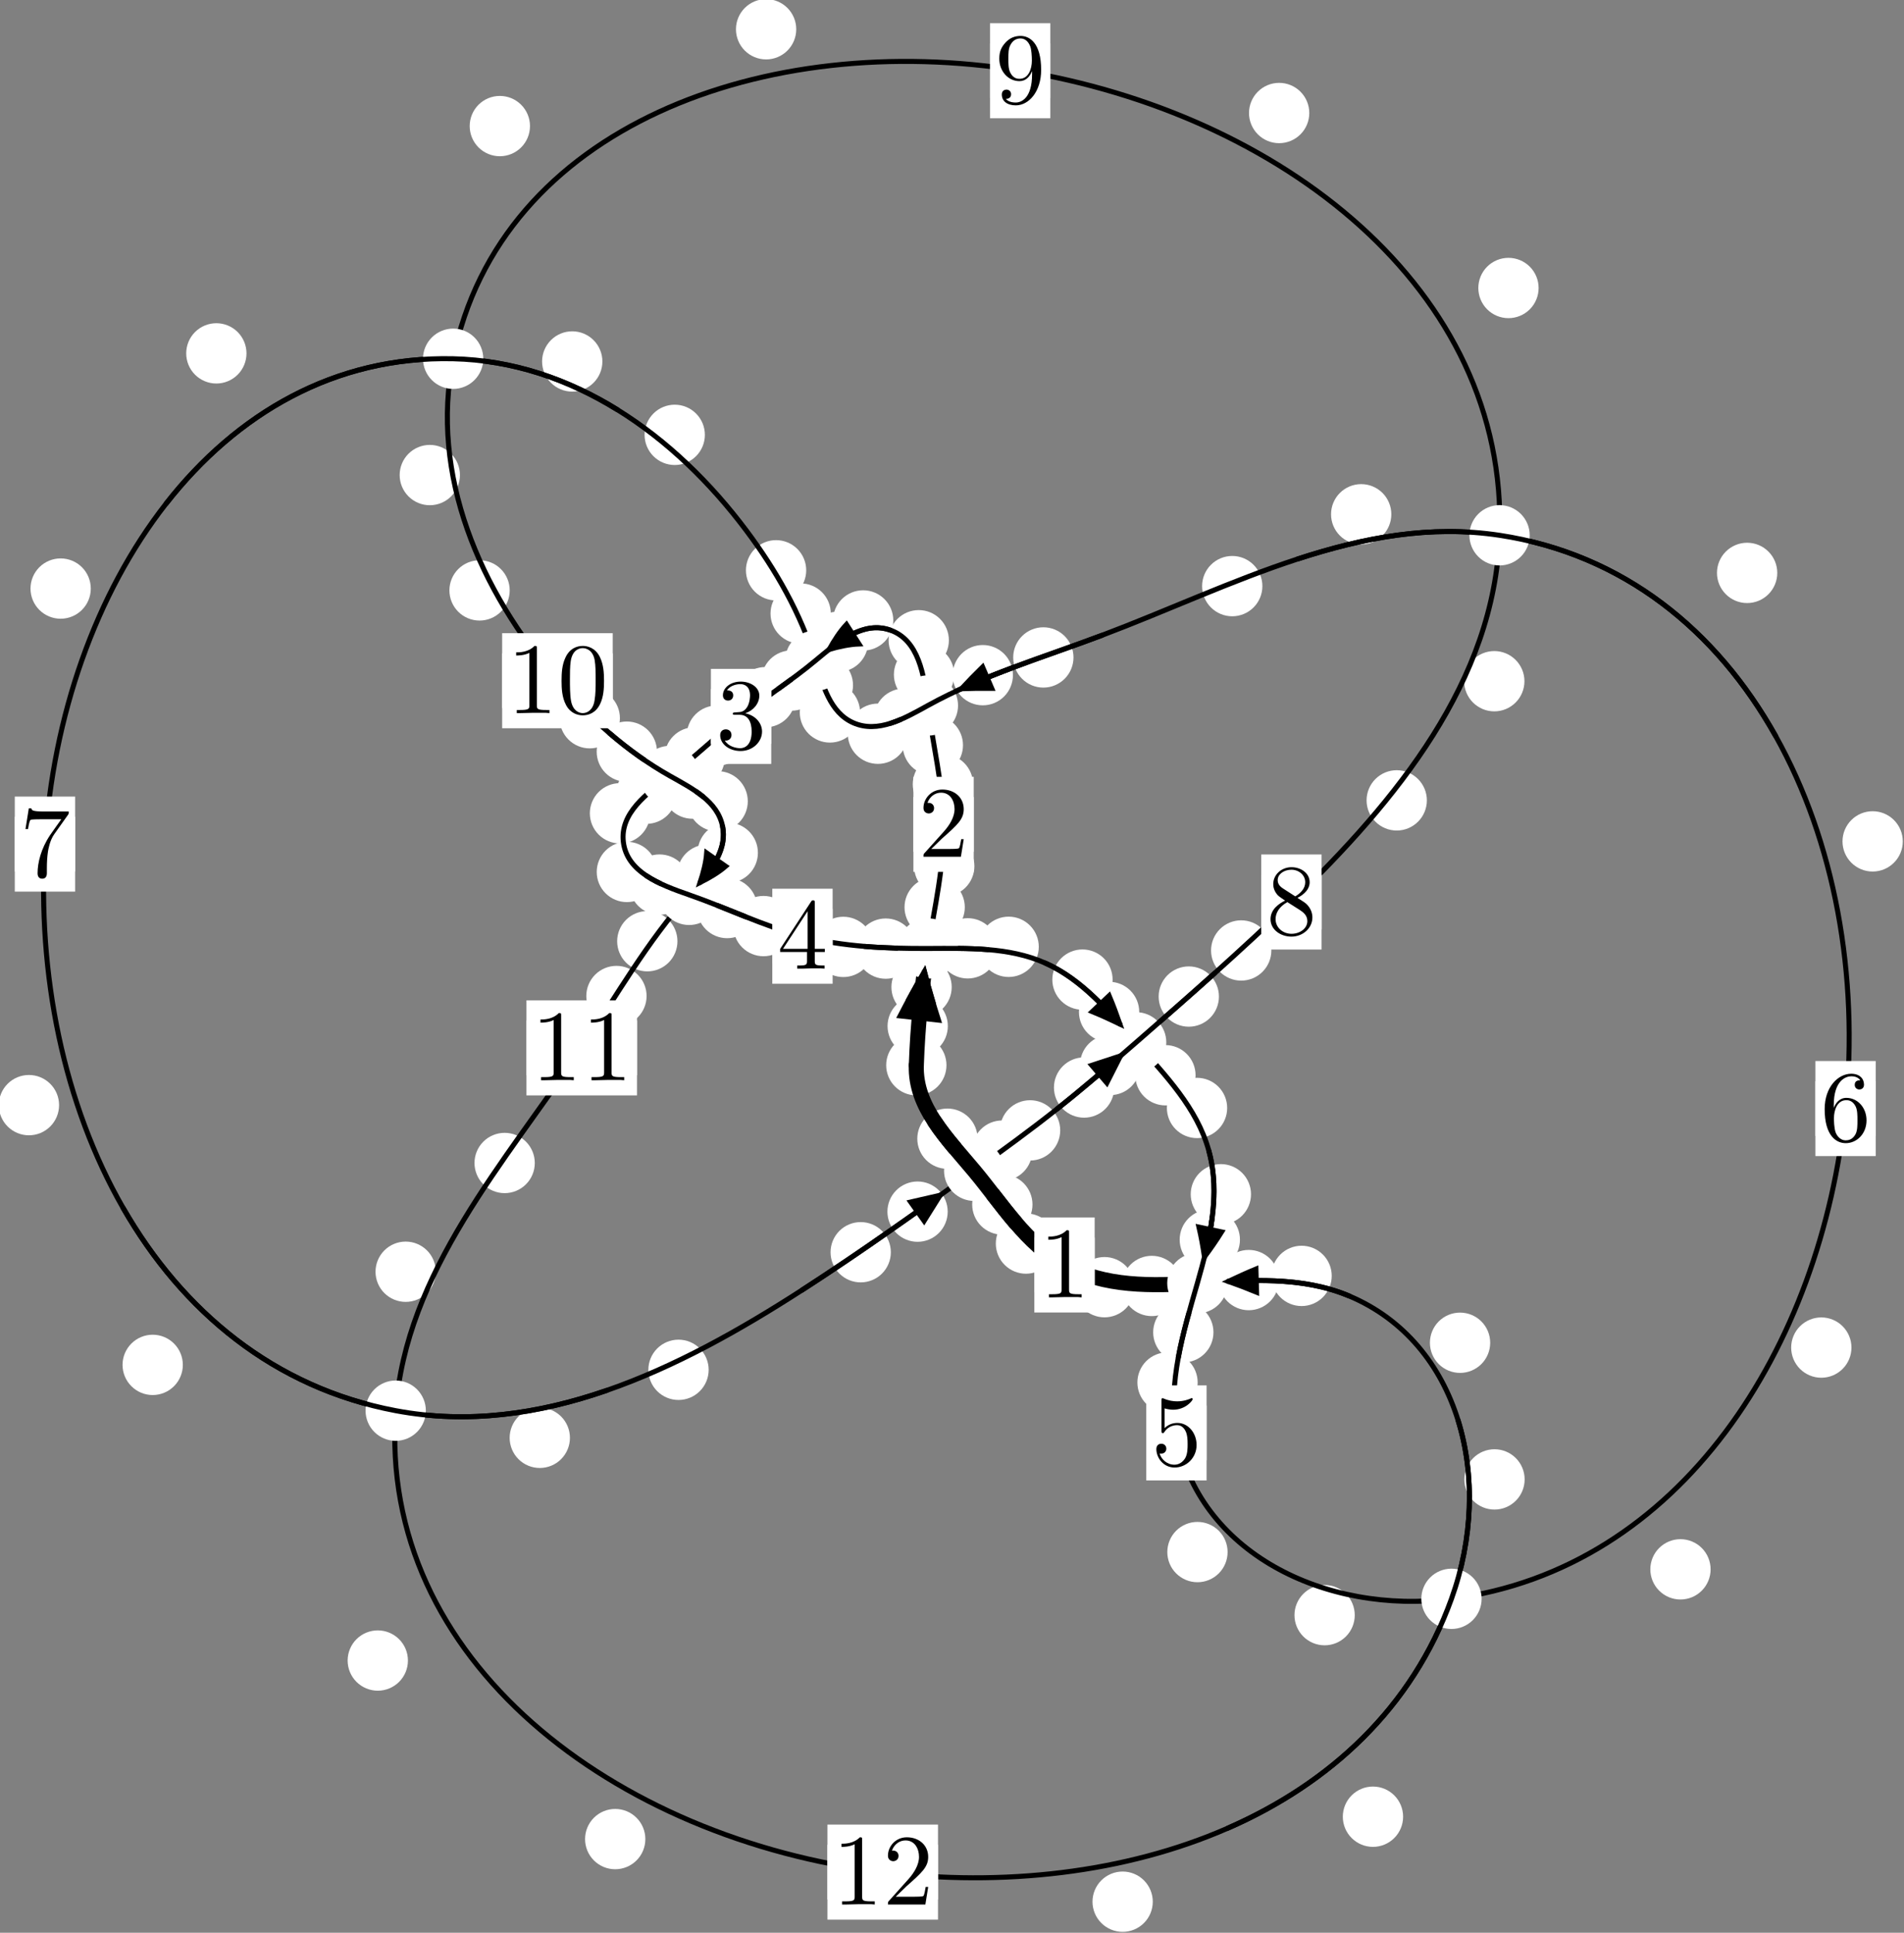 <?xml version="1.0"?>
<!-- Created by MetaPost 1.999 on 2021.07.05:2358 -->
<svg version="1.1" xmlns="http://www.w3.org/2000/svg" xmlns:xlink="http://www.w3.org/1999/xlink" width="188.78" height="191.549" viewBox="0 0 188.78 191.549">
<rect x="0" y="0" width="188.78" height="191.549" fill="#808080" stroke="none"/>
<!-- Original BoundingBox: -92.119751 -97.460632 96.659866 94.088379 -->
  <defs>
    <g transform="scale(0.01,0.01)" id="GLYPHcmr10_48">
      <path style="fill-rule: evenodd;" d="M460 -320C460 -400,455 -480,420 -554C374 -650,292 -666,250 -666C190 -666,117 -640,76 -547C44 -478,39 -400,39 -320C39 -245,43 -155,84 -79C127 2,200 22,249 22C303 22,379 1,423 -94C455 -163,460 -241,460 -320M249 -0C210 -0,151 -25,133 -121C122 -181,122 -273,122 -332C122 -396,122 -462,130 -516C149 -635,224 -644,249 -644C282 -644,348 -626,367 -527C377 -471,377 -395,377 -332C377 -257,377 -189,366 -125C351 -30,294 -0,249 -0"></path>
    </g>
    <g transform="scale(0.01,0.01)" id="GLYPHcmr10_49">
      <path style="fill-rule: evenodd;" d="M294 -640C294 -664,294 -666,271 -666C209 -602,121 -602,89 -602L89 -571C109 -571,168 -571,220 -597L220 -79C220 -43,217 -31,127 -31L95 -31L95 -0L257 -0L130 -3L217 -3L257 -3L297 -3L384 -3L419 -0L419 -31L387 -31C297 -31,294 -42,294 -79"></path>
    </g>
    <g transform="scale(0.01,0.01)" id="GLYPHcmr10_50">
      <path style="fill-rule: evenodd;" d="M127 -77L233 -180C389 -318,449 -372,449 -472C449 -586,359 -666,237 -666C124 -666,50 -574,50 -485C50 -429,100 -429,103 -429C120 -429,155 -441,155 -482C155 -508,137 -534,102 -534C94 -534,92 -534,89 -533C112 -598,166 -635,224 -635C315 -635,358 -554,358 -472C358 -392,308 -313,253 -251L61 -37C50 -26,50 -24,50 -0L421 -0L449 -174L424 -174C419 -144,412 -100,402 -85C395 -77,329 -77,307 -77"></path>
    </g>
    <g transform="scale(0.01,0.01)" id="GLYPHcmr10_51">
      <path style="fill-rule: evenodd;" d="M290 -352C372 -379,430 -449,430 -528C430 -610,342 -666,246 -666C145 -666,69 -606,69 -530C69 -497,91 -478,120 -478C151 -478,171 -500,171 -529C171 -579,124 -579,109 -579C140 -628,206 -641,242 -641C283 -641,338 -619,338 -529C338 -517,336 -459,310 -415C280 -367,246 -364,221 -363C213 -362,189 -360,182 -360C174 -359,167 -358,167 -348C167 -337,174 -337,191 -337L235 -337C317 -337,354 -269,354 -171C354 -35,285 -6,241 -6C198 -6,123 -23,88 -82C123 -77,154 -99,154 -137C154 -173,127 -193,98 -193C74 -193,42 -179,42 -135C42 -44,135 22,244 22C366 22,457 -69,457 -171C457 -253,394 -331,290 -352"></path>
    </g>
    <g transform="scale(0.01,0.01)" id="GLYPHcmr10_52">
      <path style="fill-rule: evenodd;" d="M294 -165L294 -78C294 -42,292 -31,218 -31L197 -31L197 -0L332 -0L238 -3L290 -3L332 -3L374 -3L427 -3L468 -0L468 -31L447 -31C373 -31,371 -42,371 -78L371 -165L471 -165L471 -196L371 -196L371 -651C371 -671,371 -677,355 -677C346 -677,343 -677,335 -665L28 -196L28 -165M300 -196L56 -196L300 -569"></path>
    </g>
    <g transform="scale(0.01,0.01)" id="GLYPHcmr10_53">
      <path style="fill-rule: evenodd;" d="M449 -201C449 -320,367 -420,259 -420C211 -420,168 -404,132 -369L132 -564C152 -558,185 -551,217 -551C340 -551,410 -642,410 -655C410 -661,407 -666,400 -666C399 -666,397 -666,392 -663C372 -654,323 -634,256 -634C216 -634,170 -641,123 -662C115 -665,113 -665,111 -665C101 -665,101 -657,101 -641L101 -345C101 -327,101 -319,115 -319C122 -319,124 -322,128 -328C139 -344,176 -398,257 -398C309 -398,334 -352,342 -334C358 -297,360 -258,360 -208C360 -173,360 -113,336 -71C312 -32,275 -6,229 -6C156 -6,99 -59,82 -118C85 -117,88 -116,99 -116C132 -116,149 -141,149 -165C149 -189,132 -214,99 -214C85 -214,50 -207,50 -161C50 -75,119 22,231 22C347 22,449 -74,449 -201"></path>
    </g>
    <g transform="scale(0.01,0.01)" id="GLYPHcmr10_54">
      <path style="fill-rule: evenodd;" d="M132 -328L132 -352C132 -605,256 -641,307 -641C331 -641,373 -635,395 -601C380 -601,340 -601,340 -556C340 -525,364 -510,386 -510C402 -510,432 -519,432 -558C432 -618,388 -666,305 -666C177 -666,42 -537,42 -316C42 -49,158 22,251 22C362 22,457 -72,457 -204C457 -331,368 -427,257 -427C189 -427,152 -376,132 -328M251 -6C188 -6,158 -66,152 -81C134 -128,134 -208,134 -226C134 -304,166 -404,256 -404C272 -404,318 -404,349 -342C367 -305,367 -254,367 -205C367 -157,367 -107,350 -71C320 -11,274 -6,251 -6"></path>
    </g>
    <g transform="scale(0.01,0.01)" id="GLYPHcmr10_55">
      <path style="fill-rule: evenodd;" d="M476 -609C485 -621,485 -623,485 -644L242 -644C120 -644,118 -657,114 -676L89 -676L56 -470L81 -470C84 -486,93 -549,106 -561C113 -567,191 -567,204 -567L411 -567C400 -551,321 -442,299 -409C209 -274,176 -135,176 -33C176 -23,176 22,222 22C268 22,268 -23,268 -33L268 -84C268 -139,271 -194,279 -248C283 -271,297 -357,341 -419"></path>
    </g>
    <g transform="scale(0.01,0.01)" id="GLYPHcmr10_56">
      <path style="fill-rule: evenodd;" d="M163 -457C117 -487,113 -521,113 -538C113 -599,178 -641,249 -641C322 -641,386 -589,386 -517C386 -460,347 -412,287 -377M309 -362C381 -399,430 -451,430 -517C430 -609,341 -666,250 -666C150 -666,69 -592,69 -499C69 -481,71 -436,113 -389C124 -377,161 -352,186 -335C128 -306,42 -250,42 -151C42 -45,144 22,249 22C362 22,457 -61,457 -168C457 -204,446 -249,408 -291C389 -312,373 -322,309 -362M209 -320L332 -242C360 -223,407 -193,407 -132C407 -58,332 -6,250 -6C164 -6,92 -68,92 -151C92 -209,124 -273,209 -320"></path>
    </g>
    <g transform="scale(0.01,0.01)" id="GLYPHcmr10_57">
      <path style="fill-rule: evenodd;" d="M367 -318L367 -286C367 -52,263 -6,205 -6C188 -6,134 -8,107 -42C151 -42,159 -71,159 -88C159 -119,135 -134,113 -134C97 -134,67 -125,67 -86C67 -19,121 22,206 22C335 22,457 -114,457 -329C457 -598,342 -666,253 -666C198 -666,149 -648,106 -603C65 -558,42 -516,42 -441C42 -316,130 -218,242 -218C303 -218,344 -260,367 -318M243 -241C227 -241,181 -241,150 -304C132 -341,132 -391,132 -440C132 -494,132 -541,153 -578C180 -628,218 -641,253 -641C299 -641,332 -607,349 -562C361 -530,365 -467,365 -421C365 -338,331 -241,243 -241"></path>
    </g>
  </defs>
  <path d="M93.978 101.692C93.978 100.9,93.663 100.139,93.102 99.579C92.542 99.018,91.782 98.703,90.989 98.703C90.196 98.703,89.436 99.018,88.876 99.579C88.315 100.139,88 100.9,88 101.692C88 102.485,88.315 103.245,88.876 103.806C89.436 104.366,90.196 104.681,90.989 104.681C91.782 104.681,92.542 104.366,93.102 103.806C93.663 103.245,93.978 102.485,93.978 101.692Z" style="fill: rgb(100%,100%,100%);stroke: none;"></path>
  <path d="M93.842 105.569C93.842 104.776,93.527 104.016,92.967 103.456C92.406 102.895,91.646 102.58,90.853 102.58C90.061 102.58,89.3 102.895,88.74 103.456C88.18 104.016,87.865 104.776,87.865 105.569C87.865 106.362,88.18 107.122,88.74 107.682C89.3 108.243,90.061 108.558,90.853 108.558C91.646 108.558,92.406 108.243,92.967 107.682C93.527 107.122,93.842 106.362,93.842 105.569Z" style="fill: rgb(100%,100%,100%);stroke: none;"></path>
  <path d="M95.659 89.913C95.659 89.12,95.344 88.36,94.784 87.8C94.223 87.239,93.463 86.924,92.67 86.924C91.878 86.924,91.118 87.239,90.557 87.8C89.997 88.36,89.682 89.12,89.682 89.913C89.682 90.706,89.997 91.466,90.557 92.026C91.118 92.587,91.878 92.902,92.67 92.902C93.463 92.902,94.223 92.587,94.784 92.026C95.344 91.466,95.659 90.706,95.659 89.913Z" style="fill: rgb(100%,100%,100%);stroke: none;"></path>
  <path d="M94.361 97.828C94.361 97.035,94.046 96.275,93.485 95.715C92.925 95.154,92.165 94.839,91.372 94.839C90.579 94.839,89.819 95.154,89.259 95.715C88.698 96.275,88.383 97.035,88.383 97.828C88.383 98.621,88.698 99.381,89.259 99.941C89.819 100.502,90.579 100.817,91.372 100.817C92.165 100.817,92.925 100.502,93.485 99.941C94.046 99.381,94.361 98.621,94.361 97.828Z" style="fill: rgb(100%,100%,100%);stroke: none;"></path>
  <path d="M96.478 77.731C96.478 76.939,96.163 76.179,95.602 75.618C95.042 75.058,94.282 74.743,93.489 74.743C92.696 74.743,91.936 75.058,91.376 75.618C90.815 76.179,90.5 76.939,90.5 77.731C90.5 78.524,90.815 79.284,91.376 79.845C91.936 80.405,92.696 80.72,93.489 80.72C94.282 80.72,95.042 80.405,95.602 79.845C96.163 79.284,96.478 78.524,96.478 77.731Z" style="fill: rgb(100%,100%,100%);stroke: none;"></path>
  <path d="M96.61 85.845C96.61 85.052,96.295 84.292,95.734 83.732C95.174 83.171,94.414 82.856,93.621 82.856C92.828 82.856,92.068 83.171,91.508 83.732C90.947 84.292,90.632 85.052,90.632 85.845C90.632 86.638,90.947 87.398,91.508 87.958C92.068 88.519,92.828 88.834,93.621 88.834C94.414 88.834,95.174 88.519,95.734 87.958C96.295 87.398,96.61 86.638,96.61 85.845Z" style="fill: rgb(100%,100%,100%);stroke: none;"></path>
  <path d="M94.606 66.859C94.606 66.066,94.291 65.306,93.731 64.745C93.17 64.185,92.41 63.87,91.618 63.87C90.825 63.87,90.065 64.185,89.504 64.745C88.944 65.306,88.629 66.066,88.629 66.859C88.629 67.651,88.944 68.411,89.504 68.972C90.065 69.532,90.825 69.847,91.618 69.847C92.41 69.847,93.17 69.532,93.731 68.972C94.291 68.411,94.606 67.651,94.606 66.859Z" style="fill: rgb(100%,100%,100%);stroke: none;"></path>
  <path d="M95.48 73.855C95.48 73.062,95.165 72.302,94.605 71.742C94.044 71.181,93.284 70.866,92.492 70.866C91.699 70.866,90.939 71.181,90.378 71.742C89.818 72.302,89.503 73.062,89.503 73.855C89.503 74.648,89.818 75.408,90.378 75.968C90.939 76.529,91.699 76.844,92.492 76.844C93.284 76.844,94.044 76.529,94.605 75.968C95.165 75.408,95.48 74.648,95.48 73.855Z" style="fill: rgb(100%,100%,100%);stroke: none;"></path>
  <path d="M88.569 61.49C88.569 60.697,88.254 59.937,87.694 59.376C87.133 58.816,86.373 58.501,85.581 58.501C84.788 58.501,84.028 58.816,83.467 59.376C82.907 59.937,82.592 60.697,82.592 61.49C82.592 62.282,82.907 63.043,83.467 63.603C84.028 64.164,84.788 64.478,85.581 64.478C86.373 64.478,87.133 64.164,87.694 63.603C88.254 63.043,88.569 62.282,88.569 61.49Z" style="fill: rgb(100%,100%,100%);stroke: none;"></path>
  <path d="M94.081 63.453C94.081 62.66,93.766 61.9,93.205 61.34C92.645 60.779,91.885 60.464,91.092 60.464C90.299 60.464,89.539 60.779,88.979 61.34C88.418 61.9,88.103 62.66,88.103 63.453C88.103 64.246,88.418 65.006,88.979 65.566C89.539 66.127,90.299 66.442,91.092 66.442C91.885 66.442,92.645 66.127,93.205 65.566C93.766 65.006,94.081 64.246,94.081 63.453Z" style="fill: rgb(100%,100%,100%);stroke: none;"></path>
  <path d="M81.467 67.448C81.467 66.655,81.153 65.895,80.592 65.334C80.032 64.774,79.271 64.459,78.479 64.459C77.686 64.459,76.926 64.774,76.365 65.334C75.805 65.895,75.49 66.655,75.49 67.448C75.49 68.24,75.805 69.001,76.365 69.561C76.926 70.122,77.686 70.436,78.479 70.436C79.271 70.436,80.032 70.122,80.592 69.561C81.153 69.001,81.467 68.24,81.467 67.448Z" style="fill: rgb(100%,100%,100%);stroke: none;"></path>
  <path d="M86.075 63.608C86.075 62.815,85.76 62.055,85.199 61.494C84.639 60.934,83.879 60.619,83.086 60.619C82.293 60.619,81.533 60.934,80.973 61.494C80.412 62.055,80.097 62.815,80.097 63.608C80.097 64.4,80.412 65.16,80.973 65.721C81.533 66.281,82.293 66.596,83.086 66.596C83.879 66.596,84.639 66.281,85.199 65.721C85.76 65.16,86.075 64.4,86.075 63.608Z" style="fill: rgb(100%,100%,100%);stroke: none;"></path>
  <path d="M74.063 72.906C74.063 72.114,73.748 71.354,73.188 70.793C72.627 70.233,71.867 69.918,71.075 69.918C70.282 69.918,69.522 70.233,68.961 70.793C68.401 71.354,68.086 72.114,68.086 72.906C68.086 73.699,68.401 74.459,68.961 75.02C69.522 75.58,70.282 75.895,71.075 75.895C71.867 75.895,72.627 75.58,73.188 75.02C73.748 74.459,74.063 73.699,74.063 72.906Z" style="fill: rgb(100%,100%,100%);stroke: none;"></path>
  <path d="M78.868 69.096C78.868 68.304,78.554 67.544,77.993 66.983C77.433 66.423,76.672 66.108,75.88 66.108C75.087 66.108,74.327 66.423,73.766 66.983C73.206 67.544,72.891 68.304,72.891 69.096C72.891 69.889,73.206 70.649,73.766 71.21C74.327 71.77,75.087 72.085,75.88 72.085C76.672 72.085,77.433 71.77,77.993 71.21C78.554 70.649,78.868 69.889,78.868 69.096Z" style="fill: rgb(100%,100%,100%);stroke: none;"></path>
  <path d="M67.083 78.661C67.083 77.868,66.768 77.108,66.207 76.547C65.647 75.987,64.887 75.672,64.094 75.672C63.301 75.672,62.541 75.987,61.981 76.547C61.42 77.108,61.105 77.868,61.105 78.661C61.105 79.453,61.42 80.214,61.981 80.774C62.541 81.335,63.301 81.65,64.094 81.65C64.887 81.65,65.647 81.335,66.207 80.774C66.768 80.214,67.083 79.453,67.083 78.661Z" style="fill: rgb(100%,100%,100%);stroke: none;"></path>
  <path d="M71.866 75.06C71.866 74.267,71.551 73.507,70.991 72.947C70.43 72.386,69.67 72.071,68.878 72.071C68.085 72.071,67.325 72.386,66.764 72.947C66.204 73.507,65.889 74.267,65.889 75.06C65.889 75.853,66.204 76.613,66.764 77.173C67.325 77.734,68.085 78.049,68.878 78.049C69.67 78.049,70.43 77.734,70.991 77.173C71.551 76.613,71.866 75.853,71.866 75.06Z" style="fill: rgb(100%,100%,100%);stroke: none;"></path>
  <path d="M65.142 86.417C65.142 85.624,64.827 84.864,64.267 84.303C63.706 83.743,62.946 83.428,62.153 83.428C61.361 83.428,60.6 83.743,60.04 84.303C59.479 84.864,59.165 85.624,59.165 86.417C59.165 87.209,59.479 87.97,60.04 88.53C60.6 89.091,61.361 89.405,62.153 89.405C62.946 89.405,63.706 89.091,64.267 88.53C64.827 87.97,65.142 87.209,65.142 86.417Z" style="fill: rgb(100%,100%,100%);stroke: none;"></path>
  <path d="M64.46 80.603C64.46 79.811,64.145 79.051,63.585 78.49C63.024 77.93,62.264 77.615,61.471 77.615C60.679 77.615,59.919 77.93,59.358 78.49C58.798 79.051,58.483 79.811,58.483 80.603C58.483 81.396,58.798 82.156,59.358 82.717C59.919 83.277,60.679 83.592,61.471 83.592C62.264 83.592,63.024 83.277,63.585 82.717C64.145 82.156,64.46 81.396,64.46 80.603Z" style="fill: rgb(100%,100%,100%);stroke: none;"></path>
  <path d="M75.086 89.995C75.086 89.202,74.771 88.442,74.21 87.881C73.65 87.321,72.89 87.006,72.097 87.006C71.304 87.006,70.544 87.321,69.984 87.881C69.423 88.442,69.108 89.202,69.108 89.995C69.108 90.787,69.423 91.547,69.984 92.108C70.544 92.668,71.304 92.983,72.097 92.983C72.89 92.983,73.65 92.668,74.21 92.108C74.771 91.547,75.086 90.787,75.086 89.995Z" style="fill: rgb(100%,100%,100%);stroke: none;"></path>
  <path d="M68.38 87.668C68.38 86.875,68.065 86.115,67.505 85.555C66.944 84.994,66.184 84.679,65.391 84.679C64.599 84.679,63.838 84.994,63.278 85.555C62.717 86.115,62.402 86.875,62.402 87.668C62.402 88.461,62.717 89.221,63.278 89.781C63.838 90.342,64.599 90.657,65.391 90.657C66.184 90.657,66.944 90.342,67.505 89.781C68.065 89.221,68.38 88.461,68.38 87.668Z" style="fill: rgb(100%,100%,100%);stroke: none;"></path>
  <path d="M86.602 93.844C86.602 93.052,86.287 92.292,85.727 91.731C85.166 91.171,84.406 90.856,83.613 90.856C82.821 90.856,82.061 91.171,81.5 91.731C80.94 92.292,80.625 93.052,80.625 93.844C80.625 94.637,80.94 95.397,81.5 95.958C82.061 96.518,82.821 96.833,83.613 96.833C84.406 96.833,85.166 96.518,85.727 95.958C86.287 95.397,86.602 94.637,86.602 93.844Z" style="fill: rgb(100%,100%,100%);stroke: none;"></path>
  <path d="M78.688 91.781C78.688 90.989,78.373 90.229,77.813 89.668C77.252 89.108,76.492 88.793,75.7 88.793C74.907 88.793,74.147 89.108,73.586 89.668C73.026 90.229,72.711 90.989,72.711 91.781C72.711 92.574,73.026 93.334,73.586 93.895C74.147 94.455,74.907 94.77,75.7 94.77C76.492 94.77,77.252 94.455,77.813 93.895C78.373 93.334,78.688 92.574,78.688 91.781Z" style="fill: rgb(100%,100%,100%);stroke: none;"></path>
  <path d="M98.939 93.986C98.939 93.194,98.624 92.434,98.064 91.873C97.504 91.313,96.743 90.998,95.951 90.998C95.158 90.998,94.398 91.313,93.837 91.873C93.277 92.434,92.962 93.194,92.962 93.986C92.962 94.779,93.277 95.539,93.837 96.1C94.398 96.66,95.158 96.975,95.951 96.975C96.743 96.975,97.504 96.66,98.064 96.1C98.624 95.539,98.939 94.779,98.939 93.986Z" style="fill: rgb(100%,100%,100%);stroke: none;"></path>
  <path d="M90.807 94.014C90.807 93.222,90.492 92.462,89.932 91.901C89.371 91.341,88.611 91.026,87.818 91.026C87.026 91.026,86.265 91.341,85.705 91.901C85.144 92.462,84.83 93.222,84.83 94.014C84.83 94.807,85.144 95.567,85.705 96.128C86.265 96.688,87.026 97.003,87.818 97.003C88.611 97.003,89.371 96.688,89.932 96.128C90.492 95.567,90.807 94.807,90.807 94.014Z" style="fill: rgb(100%,100%,100%);stroke: none;"></path>
  <path d="M110.315 97.085C110.315 96.293,110 95.532,109.44 94.972C108.879 94.411,108.119 94.097,107.326 94.097C106.534 94.097,105.773 94.411,105.213 94.972C104.652 95.532,104.338 96.293,104.338 97.085C104.338 97.878,104.652 98.638,105.213 99.199C105.773 99.759,106.534 100.074,107.326 100.074C108.119 100.074,108.879 99.759,109.44 99.199C110 98.638,110.315 97.878,110.315 97.085Z" style="fill: rgb(100%,100%,100%);stroke: none;"></path>
  <path d="M102.995 93.836C102.995 93.043,102.68 92.283,102.12 91.723C101.56 91.162,100.799 90.847,100.007 90.847C99.214 90.847,98.454 91.162,97.893 91.723C97.333 92.283,97.018 93.043,97.018 93.836C97.018 94.629,97.333 95.389,97.893 95.949C98.454 96.51,99.214 96.825,100.007 96.825C100.799 96.825,101.56 96.51,102.12 95.949C102.68 95.389,102.995 94.629,102.995 93.836Z" style="fill: rgb(100%,100%,100%);stroke: none;"></path>
  <path d="M118.54 106.565C118.54 105.772,118.225 105.012,117.665 104.452C117.105 103.891,116.344 103.576,115.552 103.576C114.759 103.576,113.999 103.891,113.438 104.452C112.878 105.012,112.563 105.772,112.563 106.565C112.563 107.358,112.878 108.118,113.438 108.678C113.999 109.239,114.759 109.554,115.552 109.554C116.344 109.554,117.105 109.239,117.665 108.678C118.225 108.118,118.54 107.358,118.54 106.565Z" style="fill: rgb(100%,100%,100%);stroke: none;"></path>
  <path d="M112.953 100.29C112.953 99.498,112.638 98.737,112.078 98.177C111.518 97.616,110.757 97.301,109.965 97.301C109.172 97.301,108.412 97.616,107.851 98.177C107.291 98.737,106.976 99.498,106.976 100.29C106.976 101.083,107.291 101.843,107.851 102.404C108.412 102.964,109.172 103.279,109.965 103.279C110.757 103.279,111.518 102.964,112.078 102.404C112.638 101.843,112.953 101.083,112.953 100.29Z" style="fill: rgb(100%,100%,100%);stroke: none;"></path>
  <path d="M124.036 118.358C124.036 117.566,123.721 116.806,123.161 116.245C122.6 115.685,121.84 115.37,121.047 115.37C120.255 115.37,119.494 115.685,118.934 116.245C118.373 116.806,118.059 117.566,118.059 118.358C118.059 119.151,118.373 119.911,118.934 120.472C119.494 121.032,120.255 121.347,121.047 121.347C121.84 121.347,122.6 121.032,123.161 120.472C123.721 119.911,124.036 119.151,124.036 118.358Z" style="fill: rgb(100%,100%,100%);stroke: none;"></path>
  <path d="M121.673 109.808C121.673 109.015,121.358 108.255,120.797 107.694C120.237 107.134,119.477 106.819,118.684 106.819C117.891 106.819,117.131 107.134,116.571 107.694C116.01 108.255,115.695 109.015,115.695 109.808C115.695 110.6,116.01 111.361,116.571 111.921C117.131 112.482,117.891 112.796,118.684 112.796C119.477 112.796,120.237 112.482,120.797 111.921C121.358 111.361,121.673 110.6,121.673 109.808Z" style="fill: rgb(100%,100%,100%);stroke: none;"></path>
  <path d="M120.314 132.04C120.314 131.247,119.999 130.487,119.438 129.926C118.878 129.366,118.118 129.051,117.325 129.051C116.532 129.051,115.772 129.366,115.212 129.926C114.651 130.487,114.336 131.247,114.336 132.04C114.336 132.832,114.651 133.593,115.212 134.153C115.772 134.714,116.532 135.028,117.325 135.028C118.118 135.028,118.878 134.714,119.438 134.153C119.999 133.593,120.314 132.832,120.314 132.04Z" style="fill: rgb(100%,100%,100%);stroke: none;"></path>
  <path d="M122.941 122.861C122.941 122.068,122.626 121.308,122.065 120.748C121.505 120.187,120.745 119.872,119.952 119.872C119.159 119.872,118.399 120.187,117.839 120.748C117.278 121.308,116.963 122.068,116.963 122.861C116.963 123.654,117.278 124.414,117.839 124.974C118.399 125.535,119.159 125.85,119.952 125.85C120.745 125.85,121.505 125.535,122.065 124.974C122.626 124.414,122.941 123.654,122.941 122.861Z" style="fill: rgb(100%,100%,100%);stroke: none;"></path>
  <path d="M121.715 153.822C121.715 153.029,121.401 152.269,120.84 151.708C120.28 151.148,119.519 150.833,118.727 150.833C117.934 150.833,117.174 151.148,116.613 151.708C116.053 152.269,115.738 153.029,115.738 153.822C115.738 154.614,116.053 155.374,116.613 155.935C117.174 156.495,117.934 156.81,118.727 156.81C119.519 156.81,120.28 156.495,120.84 155.935C121.401 155.374,121.715 154.614,121.715 153.822Z" style="fill: rgb(100%,100%,100%);stroke: none;"></path>
  <path d="M118.748 137.014C118.748 136.222,118.433 135.461,117.873 134.901C117.312 134.34,116.552 134.025,115.76 134.025C114.967 134.025,114.207 134.34,113.646 134.901C113.086 135.461,112.771 136.222,112.771 137.014C112.771 137.807,113.086 138.567,113.646 139.128C114.207 139.688,114.967 140.003,115.76 140.003C116.552 140.003,117.312 139.688,117.873 139.128C118.433 138.567,118.748 137.807,118.748 137.014Z" style="fill: rgb(100%,100%,100%);stroke: none;"></path>
  <path d="M169.605 155.532C169.605 154.739,169.29 153.979,168.73 153.419C168.17 152.858,167.409 152.543,166.617 152.543C165.824 152.543,165.064 152.858,164.503 153.419C163.943 153.979,163.628 154.739,163.628 155.532C163.628 156.325,163.943 157.085,164.503 157.645C165.064 158.206,165.824 158.521,166.617 158.521C167.409 158.521,168.17 158.206,168.73 157.645C169.29 157.085,169.605 156.325,169.605 155.532Z" style="fill: rgb(100%,100%,100%);stroke: none;"></path>
  <path d="M134.323 160.073C134.323 159.281,134.008 158.521,133.448 157.96C132.887 157.4,132.127 157.085,131.335 157.085C130.542 157.085,129.782 157.4,129.221 157.96C128.661 158.521,128.346 159.281,128.346 160.073C128.346 160.866,128.661 161.626,129.221 162.187C129.782 162.747,130.542 163.062,131.335 163.062C132.127 163.062,132.887 162.747,133.448 162.187C134.008 161.626,134.323 160.866,134.323 160.073Z" style="fill: rgb(100%,100%,100%);stroke: none;"></path>
  <path d="M188.66 83.387C188.66 82.594,188.345 81.834,187.784 81.274C187.224 80.713,186.464 80.398,185.671 80.398C184.878 80.398,184.118 80.713,183.558 81.274C182.997 81.834,182.682 82.594,182.682 83.387C182.682 84.18,182.997 84.94,183.558 85.5C184.118 86.061,184.878 86.376,185.671 86.376C186.464 86.376,187.224 86.061,187.784 85.5C188.345 84.94,188.66 84.18,188.66 83.387Z" style="fill: rgb(100%,100%,100%);stroke: none;"></path>
  <path d="M183.57 133.555C183.57 132.762,183.255 132.002,182.695 131.442C182.134 130.881,181.374 130.566,180.582 130.566C179.789 130.566,179.029 130.881,178.468 131.442C177.908 132.002,177.593 132.762,177.593 133.555C177.593 134.348,177.908 135.108,178.468 135.668C179.029 136.229,179.789 136.544,180.582 136.544C181.374 136.544,182.134 136.229,182.695 135.668C183.255 135.108,183.57 134.348,183.57 133.555Z" style="fill: rgb(100%,100%,100%);stroke: none;"></path>
  <path d="M137.949 50.968C137.949 50.176,137.634 49.416,137.074 48.855C136.513 48.295,135.753 47.98,134.96 47.98C134.168 47.98,133.407 48.295,132.847 48.855C132.286 49.416,131.972 50.176,131.972 50.968C131.972 51.761,132.286 52.521,132.847 53.082C133.407 53.642,134.168 53.957,134.96 53.957C135.753 53.957,136.513 53.642,137.074 53.082C137.634 52.521,137.949 51.761,137.949 50.968Z" style="fill: rgb(100%,100%,100%);stroke: none;"></path>
  <path d="M176.215 56.779C176.215 55.986,175.9 55.226,175.34 54.666C174.779 54.105,174.019 53.79,173.226 53.79C172.434 53.79,171.673 54.105,171.113 54.666C170.552 55.226,170.237 55.986,170.237 56.779C170.237 57.572,170.552 58.332,171.113 58.892C171.673 59.453,172.434 59.768,173.226 59.768C174.019 59.768,174.779 59.453,175.34 58.892C175.9 58.332,176.215 57.572,176.215 56.779Z" style="fill: rgb(100%,100%,100%);stroke: none;"></path>
  <path d="M106.436 65.157C106.436 64.364,106.121 63.604,105.561 63.044C105 62.483,104.24 62.168,103.447 62.168C102.655 62.168,101.894 62.483,101.334 63.044C100.773 63.604,100.458 64.364,100.458 65.157C100.458 65.95,100.773 66.71,101.334 67.27C101.894 67.831,102.655 68.146,103.447 68.146C104.24 68.146,105 67.831,105.561 67.27C106.121 66.71,106.436 65.95,106.436 65.157Z" style="fill: rgb(100%,100%,100%);stroke: none;"></path>
  <path d="M125.164 58.089C125.164 57.296,124.849 56.536,124.289 55.976C123.728 55.415,122.968 55.1,122.176 55.1C121.383 55.1,120.623 55.415,120.062 55.976C119.502 56.536,119.187 57.296,119.187 58.089C119.187 58.882,119.502 59.642,120.062 60.202C120.623 60.763,121.383 61.078,122.176 61.078C122.968 61.078,123.728 60.763,124.289 60.202C124.849 59.642,125.164 58.882,125.164 58.089Z" style="fill: rgb(100%,100%,100%);stroke: none;"></path>
  <path d="M92.617 71.23C92.617 70.437,92.302 69.677,91.742 69.117C91.181 68.556,90.421 68.241,89.629 68.241C88.836 68.241,88.076 68.556,87.515 69.117C86.955 69.677,86.64 70.437,86.64 71.23C86.64 72.023,86.955 72.783,87.515 73.343C88.076 73.904,88.836 74.219,89.629 74.219C90.421 74.219,91.181 73.904,91.742 73.343C92.302 72.783,92.617 72.023,92.617 71.23Z" style="fill: rgb(100%,100%,100%);stroke: none;"></path>
  <path d="M100.431 66.915C100.431 66.122,100.116 65.362,99.556 64.801C98.995 64.241,98.235 63.926,97.442 63.926C96.65 63.926,95.889 64.241,95.329 64.801C94.769 65.362,94.454 66.122,94.454 66.915C94.454 67.707,94.769 68.467,95.329 69.028C95.889 69.588,96.65 69.903,97.442 69.903C98.235 69.903,98.995 69.588,99.556 69.028C100.116 68.467,100.431 67.707,100.431 66.915Z" style="fill: rgb(100%,100%,100%);stroke: none;"></path>
  <path d="M85.275 70.608C85.275 69.815,84.96 69.055,84.4 68.495C83.839 67.934,83.079 67.619,82.286 67.619C81.494 67.619,80.734 67.934,80.173 68.495C79.613 69.055,79.298 69.815,79.298 70.608C79.298 71.401,79.613 72.161,80.173 72.721C80.734 73.282,81.494 73.597,82.286 73.597C83.079 73.597,83.839 73.282,84.4 72.721C84.96 72.161,85.275 71.401,85.275 70.608Z" style="fill: rgb(100%,100%,100%);stroke: none;"></path>
  <path d="M90.033 72.719C90.033 71.926,89.718 71.166,89.158 70.605C88.597 70.045,87.837 69.73,87.045 69.73C86.252 69.73,85.492 70.045,84.931 70.605C84.371 71.166,84.056 71.926,84.056 72.719C84.056 73.511,84.371 74.272,84.931 74.832C85.492 75.393,86.252 75.707,87.045 75.707C87.837 75.707,88.597 75.393,89.158 74.832C89.718 74.272,90.033 73.511,90.033 72.719Z" style="fill: rgb(100%,100%,100%);stroke: none;"></path>
  <path d="M82.374 60.807C82.374 60.015,82.059 59.255,81.499 58.694C80.938 58.134,80.178 57.819,79.385 57.819C78.593 57.819,77.833 58.134,77.272 58.694C76.712 59.255,76.397 60.015,76.397 60.807C76.397 61.6,76.712 62.36,77.272 62.921C77.833 63.481,78.593 63.796,79.385 63.796C80.178 63.796,80.938 63.481,81.499 62.921C82.059 62.36,82.374 61.6,82.374 60.807Z" style="fill: rgb(100%,100%,100%);stroke: none;"></path>
  <path d="M84.576 67.911C84.576 67.119,84.261 66.359,83.701 65.798C83.14 65.238,82.38 64.923,81.587 64.923C80.795 64.923,80.034 65.238,79.474 65.798C78.914 66.359,78.599 67.119,78.599 67.911C78.599 68.704,78.914 69.464,79.474 70.025C80.034 70.585,80.795 70.9,81.587 70.9C82.38 70.9,83.14 70.585,83.701 70.025C84.261 69.464,84.576 68.704,84.576 67.911Z" style="fill: rgb(100%,100%,100%);stroke: none;"></path>
  <path d="M69.888 43.097C69.888 42.305,69.573 41.544,69.012 40.984C68.452 40.423,67.692 40.108,66.899 40.108C66.106 40.108,65.346 40.423,64.786 40.984C64.225 41.544,63.91 42.305,63.91 43.097C63.91 43.89,64.225 44.65,64.786 45.211C65.346 45.771,66.106 46.086,66.899 46.086C67.692 46.086,68.452 45.771,69.012 45.211C69.573 44.65,69.888 43.89,69.888 43.097Z" style="fill: rgb(100%,100%,100%);stroke: none;"></path>
  <path d="M79.935 56.519C79.935 55.727,79.62 54.967,79.06 54.406C78.499 53.846,77.739 53.531,76.947 53.531C76.154 53.531,75.394 53.846,74.833 54.406C74.273 54.967,73.958 55.727,73.958 56.519C73.958 57.312,74.273 58.072,74.833 58.633C75.394 59.193,76.154 59.508,76.947 59.508C77.739 59.508,78.499 59.193,79.06 58.633C79.62 58.072,79.935 57.312,79.935 56.519Z" style="fill: rgb(100%,100%,100%);stroke: none;"></path>
  <path d="M24.439 35.022C24.439 34.229,24.124 33.469,23.564 32.908C23.003 32.348,22.243 32.033,21.451 32.033C20.658 32.033,19.898 32.348,19.337 32.908C18.777 33.469,18.462 34.229,18.462 35.022C18.462 35.814,18.777 36.575,19.337 37.135C19.898 37.695,20.658 38.01,21.451 38.01C22.243 38.01,23.003 37.695,23.564 37.135C24.124 36.575,24.439 35.814,24.439 35.022Z" style="fill: rgb(100%,100%,100%);stroke: none;"></path>
  <path d="M59.726 35.824C59.726 35.031,59.411 34.271,58.85 33.711C58.29 33.15,57.53 32.835,56.737 32.835C55.944 32.835,55.184 33.15,54.624 33.711C54.063 34.271,53.748 35.031,53.748 35.824C53.748 36.617,54.063 37.377,54.624 37.937C55.184 38.498,55.944 38.813,56.737 38.813C57.53 38.813,58.29 38.498,58.85 37.937C59.411 37.377,59.726 36.617,59.726 35.824Z" style="fill: rgb(100%,100%,100%);stroke: none;"></path>
  <path d="M5.858 109.527C5.858 108.734,5.543 107.974,4.982 107.414C4.422 106.853,3.662 106.538,2.869 106.538C2.076 106.538,1.316 106.853,0.756 107.414C0.195 107.974,-0.12 108.734,-0.12 109.527C-0.12 110.32,0.195 111.08,0.756 111.64C1.316 112.201,2.076 112.516,2.869 112.516C3.662 112.516,4.422 112.201,4.982 111.64C5.543 111.08,5.858 110.32,5.858 109.527Z" style="fill: rgb(100%,100%,100%);stroke: none;"></path>
  <path d="M9.001 58.332C9.001 57.539,8.686 56.779,8.126 56.218C7.565 55.658,6.805 55.343,6.012 55.343C5.22 55.343,4.46 55.658,3.899 56.218C3.339 56.779,3.024 57.539,3.024 58.332C3.024 59.124,3.339 59.885,3.899 60.445C4.46 61.005,5.22 61.32,6.012 61.32C6.805 61.32,7.565 61.005,8.126 60.445C8.686 59.885,9.001 59.124,9.001 58.332Z" style="fill: rgb(100%,100%,100%);stroke: none;"></path>
  <path d="M56.509 142.499C56.509 141.706,56.194 140.946,55.633 140.385C55.073 139.825,54.313 139.51,53.52 139.51C52.727 139.51,51.967 139.825,51.407 140.385C50.846 140.946,50.531 141.706,50.531 142.499C50.531 143.291,50.846 144.051,51.407 144.612C51.967 145.172,52.727 145.487,53.52 145.487C54.313 145.487,55.073 145.172,55.633 144.612C56.194 144.051,56.509 143.291,56.509 142.499Z" style="fill: rgb(100%,100%,100%);stroke: none;"></path>
  <path d="M18.128 135.269C18.128 134.476,17.813 133.716,17.253 133.156C16.692 132.595,15.932 132.28,15.139 132.28C14.347 132.28,13.586 132.595,13.026 133.156C12.465 133.716,12.15 134.476,12.15 135.269C12.15 136.062,12.465 136.822,13.026 137.382C13.586 137.943,14.347 138.258,15.139 138.258C15.932 138.258,16.692 137.943,17.253 137.382C17.813 136.822,18.128 136.062,18.128 135.269Z" style="fill: rgb(100%,100%,100%);stroke: none;"></path>
  <path d="M88.326 124.105C88.326 123.313,88.011 122.553,87.451 121.992C86.89 121.432,86.13 121.117,85.338 121.117C84.545 121.117,83.785 121.432,83.224 121.992C82.664 122.553,82.349 123.313,82.349 124.105C82.349 124.898,82.664 125.658,83.224 126.219C83.785 126.779,84.545 127.094,85.338 127.094C86.13 127.094,86.89 126.779,87.451 126.219C88.011 125.658,88.326 124.898,88.326 124.105Z" style="fill: rgb(100%,100%,100%);stroke: none;"></path>
  <path d="M70.263 135.759C70.263 134.966,69.948 134.206,69.387 133.645C68.827 133.085,68.066 132.77,67.274 132.77C66.481 132.77,65.721 133.085,65.16 133.645C64.6 134.206,64.285 134.966,64.285 135.759C64.285 136.551,64.6 137.312,65.16 137.872C65.721 138.432,66.481 138.747,67.274 138.747C68.066 138.747,68.827 138.432,69.387 137.872C69.948 137.312,70.263 136.551,70.263 135.759Z" style="fill: rgb(100%,100%,100%);stroke: none;"></path>
  <path d="M102.352 114.034C102.352 113.241,102.037 112.481,101.477 111.921C100.916 111.36,100.156 111.045,99.363 111.045C98.571 111.045,97.81 111.36,97.25 111.921C96.689 112.481,96.375 113.241,96.375 114.034C96.375 114.827,96.689 115.587,97.25 116.147C97.81 116.708,98.571 117.023,99.363 117.023C100.156 117.023,100.916 116.708,101.477 116.147C102.037 115.587,102.352 114.827,102.352 114.034Z" style="fill: rgb(100%,100%,100%);stroke: none;"></path>
  <path d="M93.964 120.083C93.964 119.29,93.649 118.53,93.089 117.97C92.528 117.409,91.768 117.094,90.976 117.094C90.183 117.094,89.423 117.409,88.862 117.97C88.302 118.53,87.987 119.29,87.987 120.083C87.987 120.876,88.302 121.636,88.862 122.196C89.423 122.757,90.183 123.072,90.976 123.072C91.768 123.072,92.528 122.757,93.089 122.196C93.649 121.636,93.964 120.876,93.964 120.083Z" style="fill: rgb(100%,100%,100%);stroke: none;"></path>
  <path d="M110.475 107.782C110.475 106.989,110.16 106.229,109.6 105.669C109.039 105.108,108.279 104.793,107.487 104.793C106.694 104.793,105.934 105.108,105.373 105.669C104.813 106.229,104.498 106.989,104.498 107.782C104.498 108.575,104.813 109.335,105.373 109.895C105.934 110.456,106.694 110.771,107.487 110.771C108.279 110.771,109.039 110.456,109.6 109.895C110.16 109.335,110.475 108.575,110.475 107.782Z" style="fill: rgb(100%,100%,100%);stroke: none;"></path>
  <path d="M105.12 112.027C105.12 111.235,104.805 110.475,104.244 109.914C103.684 109.354,102.924 109.039,102.131 109.039C101.338 109.039,100.578 109.354,100.018 109.914C99.457 110.475,99.142 111.235,99.142 112.027C99.142 112.82,99.457 113.58,100.018 114.141C100.578 114.701,101.338 115.016,102.131 115.016C102.924 115.016,103.684 114.701,104.244 114.141C104.805 113.58,105.12 112.82,105.12 112.027Z" style="fill: rgb(100%,100%,100%);stroke: none;"></path>
  <path d="M120.856 98.766C120.856 97.973,120.541 97.213,119.981 96.652C119.42 96.092,118.66 95.777,117.868 95.777C117.075 95.777,116.315 96.092,115.754 96.652C115.194 97.213,114.879 97.973,114.879 98.766C114.879 99.558,115.194 100.318,115.754 100.879C116.315 101.439,117.075 101.754,117.868 101.754C118.66 101.754,119.42 101.439,119.981 100.879C120.541 100.318,120.856 99.558,120.856 98.766Z" style="fill: rgb(100%,100%,100%);stroke: none;"></path>
  <path d="M113.06 105.546C113.06 104.754,112.745 103.994,112.184 103.433C111.624 102.873,110.864 102.558,110.071 102.558C109.278 102.558,108.518 102.873,107.958 103.433C107.397 103.994,107.082 104.754,107.082 105.546C107.082 106.339,107.397 107.099,107.958 107.66C108.518 108.22,109.278 108.535,110.071 108.535C110.864 108.535,111.624 108.22,112.184 107.66C112.745 107.099,113.06 106.339,113.06 105.546Z" style="fill: rgb(100%,100%,100%);stroke: none;"></path>
  <path d="M141.473 79.322C141.473 78.529,141.158 77.769,140.597 77.209C140.037 76.648,139.277 76.333,138.484 76.333C137.691 76.333,136.931 76.648,136.371 77.209C135.81 77.769,135.495 78.529,135.495 79.322C135.495 80.115,135.81 80.875,136.371 81.435C136.931 81.996,137.691 82.311,138.484 82.311C139.277 82.311,140.037 81.996,140.597 81.435C141.158 80.875,141.473 80.115,141.473 79.322Z" style="fill: rgb(100%,100%,100%);stroke: none;"></path>
  <path d="M126.053 94.198C126.053 93.405,125.738 92.645,125.177 92.085C124.617 91.524,123.857 91.209,123.064 91.209C122.271 91.209,121.511 91.524,120.951 92.085C120.39 92.645,120.075 93.405,120.075 94.198C120.075 94.991,120.39 95.751,120.951 96.311C121.511 96.872,122.271 97.187,123.064 97.187C123.857 97.187,124.617 96.872,125.177 96.311C125.738 95.751,126.053 94.991,126.053 94.198Z" style="fill: rgb(100%,100%,100%);stroke: none;"></path>
  <path d="M152.552 28.543C152.552 27.75,152.237 26.99,151.677 26.429C151.116 25.869,150.356 25.554,149.564 25.554C148.771 25.554,148.011 25.869,147.45 26.429C146.89 26.99,146.575 27.75,146.575 28.543C146.575 29.335,146.89 30.096,147.45 30.656C148.011 31.216,148.771 31.531,149.564 31.531C150.356 31.531,151.116 31.216,151.677 30.656C152.237 30.096,152.552 29.335,152.552 28.543Z" style="fill: rgb(100%,100%,100%);stroke: none;"></path>
  <path d="M151.147 67.512C151.147 66.72,150.832 65.96,150.272 65.399C149.711 64.839,148.951 64.524,148.158 64.524C147.366 64.524,146.606 64.839,146.045 65.399C145.485 65.96,145.17 66.72,145.17 67.512C145.17 68.305,145.485 69.065,146.045 69.626C146.606 70.186,147.366 70.501,148.158 70.501C148.951 70.501,149.711 70.186,150.272 69.626C150.832 69.065,151.147 68.305,151.147 67.512Z" style="fill: rgb(100%,100%,100%);stroke: none;"></path>
  <path d="M78.947 2.9C78.947 2.108,78.632 1.348,78.072 0.787C77.511 0.227,76.751 -0.088,75.959 -0.088C75.166 -0.088,74.406 0.227,73.845 0.787C73.285 1.348,72.97 2.108,72.97 2.9C72.97 3.693,73.285 4.453,73.845 5.014C74.406 5.574,75.166 5.889,75.959 5.889C76.751 5.889,77.511 5.574,78.072 5.014C78.632 4.453,78.947 3.693,78.947 2.9Z" style="fill: rgb(100%,100%,100%);stroke: none;"></path>
  <path d="M129.815 11.201C129.815 10.408,129.5 9.648,128.94 9.088C128.379 8.527,127.619 8.212,126.826 8.212C126.034 8.212,125.273 8.527,124.713 9.088C124.153 9.648,123.838 10.408,123.838 11.201C123.838 11.994,124.153 12.754,124.713 13.314C125.273 13.875,126.034 14.19,126.826 14.19C127.619 14.19,128.379 13.875,128.94 13.314C129.5 12.754,129.815 11.994,129.815 11.201Z" style="fill: rgb(100%,100%,100%);stroke: none;"></path>
  <path d="M45.603 47.082C45.603 46.289,45.289 45.529,44.728 44.969C44.168 44.408,43.407 44.093,42.615 44.093C41.822 44.093,41.062 44.408,40.501 44.969C39.941 45.529,39.626 46.289,39.626 47.082C39.626 47.875,39.941 48.635,40.501 49.195C41.062 49.756,41.822 50.071,42.615 50.071C43.407 50.071,44.168 49.756,44.728 49.195C45.289 48.635,45.603 47.875,45.603 47.082Z" style="fill: rgb(100%,100%,100%);stroke: none;"></path>
  <path d="M52.548 12.495C52.548 11.703,52.233 10.943,51.672 10.382C51.112 9.822,50.352 9.507,49.559 9.507C48.766 9.507,48.006 9.822,47.445 10.382C46.885 10.943,46.57 11.703,46.57 12.495C46.57 13.288,46.885 14.048,47.445 14.609C48.006 15.169,48.766 15.484,49.559 15.484C50.352 15.484,51.112 15.169,51.672 14.609C52.233 14.048,52.548 13.288,52.548 12.495Z" style="fill: rgb(100%,100%,100%);stroke: none;"></path>
  <path d="M61.464 71.181C61.464 70.388,61.149 69.628,60.588 69.068C60.028 68.507,59.268 68.192,58.475 68.192C57.682 68.192,56.922 68.507,56.362 69.068C55.801 69.628,55.486 70.388,55.486 71.181C55.486 71.974,55.801 72.734,56.362 73.294C56.922 73.855,57.682 74.17,58.475 74.17C59.268 74.17,60.028 73.855,60.588 73.294C61.149 72.734,61.464 71.974,61.464 71.181Z" style="fill: rgb(100%,100%,100%);stroke: none;"></path>
  <path d="M50.537 58.513C50.537 57.721,50.222 56.961,49.661 56.4C49.101 55.84,48.34 55.525,47.548 55.525C46.755 55.525,45.995 55.84,45.434 56.4C44.874 56.961,44.559 57.721,44.559 58.513C44.559 59.306,44.874 60.066,45.434 60.627C45.995 61.187,46.755 61.502,47.548 61.502C48.34 61.502,49.101 61.187,49.661 60.627C50.222 60.066,50.537 59.306,50.537 58.513Z" style="fill: rgb(100%,100%,100%);stroke: none;"></path>
  <path d="M71.64 78.155C71.64 77.362,71.325 76.602,70.765 76.042C70.204 75.481,69.444 75.166,68.652 75.166C67.859 75.166,67.099 75.481,66.538 76.042C65.978 76.602,65.663 77.362,65.663 78.155C65.663 78.948,65.978 79.708,66.538 80.268C67.099 80.829,67.859 81.144,68.652 81.144C69.444 81.144,70.204 80.829,70.765 80.268C71.325 79.708,71.64 78.948,71.64 78.155Z" style="fill: rgb(100%,100%,100%);stroke: none;"></path>
  <path d="M65.138 74.496C65.138 73.703,64.823 72.943,64.262 72.382C63.702 71.822,62.942 71.507,62.149 71.507C61.356 71.507,60.596 71.822,60.036 72.382C59.475 72.943,59.16 73.703,59.16 74.496C59.16 75.288,59.475 76.049,60.036 76.609C60.596 77.17,61.356 77.485,62.149 77.485C62.942 77.485,63.702 77.17,64.262 76.609C64.823 76.049,65.138 75.288,65.138 74.496Z" style="fill: rgb(100%,100%,100%);stroke: none;"></path>
  <path d="M75.146 84.514C75.146 83.721,74.831 82.961,74.271 82.401C73.71 81.84,72.95 81.525,72.157 81.525C71.365 81.525,70.604 81.84,70.044 82.401C69.483 82.961,69.168 83.721,69.168 84.514C69.168 85.307,69.483 86.067,70.044 86.627C70.604 87.188,71.365 87.503,72.157 87.503C72.95 87.503,73.71 87.188,74.271 86.627C74.831 86.067,75.146 85.307,75.146 84.514Z" style="fill: rgb(100%,100%,100%);stroke: none;"></path>
  <path d="M74.143 79.413C74.143 78.621,73.828 77.86,73.267 77.3C72.707 76.74,71.947 76.425,71.154 76.425C70.361 76.425,69.601 76.74,69.041 77.3C68.48 77.86,68.165 78.621,68.165 79.413C68.165 80.206,68.48 80.966,69.041 81.527C69.601 82.087,70.361 82.402,71.154 82.402C71.947 82.402,72.707 82.087,73.267 81.527C73.828 80.966,74.143 80.206,74.143 79.413Z" style="fill: rgb(100%,100%,100%);stroke: none;"></path>
  <path d="M67.168 93.283C67.168 92.491,66.853 91.731,66.293 91.17C65.732 90.61,64.972 90.295,64.18 90.295C63.387 90.295,62.627 90.61,62.066 91.17C61.506 91.731,61.191 92.491,61.191 93.283C61.191 94.076,61.506 94.836,62.066 95.397C62.627 95.957,63.387 96.272,64.18 96.272C64.972 96.272,65.732 95.957,66.293 95.397C66.853 94.836,67.168 94.076,67.168 93.283Z" style="fill: rgb(100%,100%,100%);stroke: none;"></path>
  <path d="M73.12 86.685C73.12 85.892,72.805 85.132,72.245 84.571C71.684 84.011,70.924 83.696,70.132 83.696C69.339 83.696,68.579 84.011,68.018 84.571C67.458 85.132,67.143 85.892,67.143 86.685C67.143 87.477,67.458 88.237,68.018 88.798C68.579 89.358,69.339 89.673,70.132 89.673C70.924 89.673,71.684 89.358,72.245 88.798C72.805 88.237,73.12 87.477,73.12 86.685Z" style="fill: rgb(100%,100%,100%);stroke: none;"></path>
  <path d="M53.024 115.261C53.024 114.468,52.709 113.708,52.148 113.147C51.588 112.587,50.827 112.272,50.035 112.272C49.242 112.272,48.482 112.587,47.921 113.147C47.361 113.708,47.046 114.468,47.046 115.261C47.046 116.053,47.361 116.814,47.921 117.374C48.482 117.935,49.242 118.249,50.035 118.249C50.827 118.249,51.588 117.935,52.148 117.374C52.709 116.814,53.024 116.053,53.024 115.261Z" style="fill: rgb(100%,100%,100%);stroke: none;"></path>
  <path d="M64.109 98.712C64.109 97.919,63.795 97.159,63.234 96.599C62.674 96.038,61.913 95.723,61.121 95.723C60.328 95.723,59.568 96.038,59.007 96.599C58.447 97.159,58.132 97.919,58.132 98.712C58.132 99.505,58.447 100.265,59.007 100.825C59.568 101.386,60.328 101.701,61.121 101.701C61.913 101.701,62.674 101.386,63.234 100.825C63.795 100.265,64.109 99.505,64.109 98.712Z" style="fill: rgb(100%,100%,100%);stroke: none;"></path>
  <path d="M40.446 164.572C40.446 163.779,40.131 163.019,39.57 162.458C39.01 161.898,38.25 161.583,37.457 161.583C36.664 161.583,35.904 161.898,35.344 162.458C34.783 163.019,34.468 163.779,34.468 164.572C34.468 165.364,34.783 166.124,35.344 166.685C35.904 167.245,36.664 167.56,37.457 167.56C38.25 167.56,39.01 167.245,39.57 166.685C40.131 166.124,40.446 165.364,40.446 164.572Z" style="fill: rgb(100%,100%,100%);stroke: none;"></path>
  <path d="M43.21 126.039C43.21 125.246,42.896 124.486,42.335 123.925C41.775 123.365,41.014 123.05,40.222 123.05C39.429 123.05,38.669 123.365,38.108 123.925C37.548 124.486,37.233 125.246,37.233 126.039C37.233 126.831,37.548 127.592,38.108 128.152C38.669 128.713,39.429 129.027,40.222 129.027C41.014 129.027,41.775 128.713,42.335 128.152C42.896 127.592,43.21 126.831,43.21 126.039Z" style="fill: rgb(100%,100%,100%);stroke: none;"></path>
  <path d="M114.297 188.472C114.297 187.679,113.982 186.919,113.422 186.359C112.861 185.798,112.101 185.483,111.308 185.483C110.516 185.483,109.756 185.798,109.195 186.359C108.635 186.919,108.32 187.679,108.32 188.472C108.32 189.265,108.635 190.025,109.195 190.585C109.756 191.146,110.516 191.461,111.308 191.461C112.101 191.461,112.861 191.146,113.422 190.585C113.982 190.025,114.297 189.265,114.297 188.472Z" style="fill: rgb(100%,100%,100%);stroke: none;"></path>
  <path d="M63.986 182.267C63.986 181.475,63.671 180.714,63.111 180.154C62.55 179.593,61.79 179.279,60.997 179.279C60.205 179.279,59.445 179.593,58.884 180.154C58.324 180.714,58.009 181.475,58.009 182.267C58.009 183.06,58.324 183.82,58.884 184.381C59.445 184.941,60.205 185.256,60.997 185.256C61.79 185.256,62.55 184.941,63.111 184.381C63.671 183.82,63.986 183.06,63.986 182.267Z" style="fill: rgb(100%,100%,100%);stroke: none;"></path>
  <path d="M151.167 146.62C151.167 145.827,150.852 145.067,150.292 144.507C149.731 143.946,148.971 143.631,148.178 143.631C147.386 143.631,146.625 143.946,146.065 144.507C145.505 145.067,145.19 145.827,145.19 146.62C145.19 147.413,145.505 148.173,146.065 148.733C146.625 149.294,147.386 149.609,148.178 149.609C148.971 149.609,149.731 149.294,150.292 148.733C150.852 148.173,151.167 147.413,151.167 146.62Z" style="fill: rgb(100%,100%,100%);stroke: none;"></path>
  <path d="M139.117 180.049C139.117 179.256,138.802 178.496,138.241 177.935C137.681 177.375,136.921 177.06,136.128 177.06C135.335 177.06,134.575 177.375,134.015 177.935C133.454 178.496,133.139 179.256,133.139 180.049C133.139 180.841,133.454 181.602,134.015 182.162C134.575 182.723,135.335 183.038,136.128 183.038C136.921 183.038,137.681 182.723,138.241 182.162C138.802 181.602,139.117 180.841,139.117 180.049Z" style="fill: rgb(100%,100%,100%);stroke: none;"></path>
  <path d="M132.04 126.45C132.04 125.658,131.725 124.897,131.164 124.337C130.604 123.776,129.844 123.461,129.051 123.461C128.258 123.461,127.498 123.776,126.938 124.337C126.377 124.897,126.062 125.658,126.062 126.45C126.062 127.243,126.377 128.003,126.938 128.564C127.498 129.124,128.258 129.439,129.051 129.439C129.844 129.439,130.604 129.124,131.164 128.564C131.725 128.003,132.04 127.243,132.04 126.45Z" style="fill: rgb(100%,100%,100%);stroke: none;"></path>
  <path d="M147.751 133.076C147.751 132.284,147.436 131.524,146.876 130.963C146.315 130.403,145.555 130.088,144.762 130.088C143.97 130.088,143.21 130.403,142.649 130.963C142.089 131.524,141.774 132.284,141.774 133.076C141.774 133.869,142.089 134.629,142.649 135.19C143.21 135.75,143.97 136.065,144.762 136.065C145.555 136.065,146.315 135.75,146.876 135.19C147.436 134.629,147.751 133.869,147.751 133.076Z" style="fill: rgb(100%,100%,100%);stroke: none;"></path>
  <path d="M117.188 127.447C117.188 126.655,116.873 125.895,116.313 125.334C115.752 124.774,114.992 124.459,114.199 124.459C113.407 124.459,112.646 124.774,112.086 125.334C111.525 125.895,111.21 126.655,111.21 127.447C111.21 128.24,111.525 129,112.086 129.561C112.646 130.121,113.407 130.436,114.199 130.436C114.992 130.436,115.752 130.121,116.313 129.561C116.873 129,117.188 128.24,117.188 127.447Z" style="fill: rgb(100%,100%,100%);stroke: none;"></path>
  <path d="M126.8 126.864C126.8 126.071,126.486 125.311,125.925 124.75C125.365 124.19,124.604 123.875,123.812 123.875C123.019 123.875,122.259 124.19,121.698 124.75C121.138 125.311,120.823 126.071,120.823 126.864C120.823 127.656,121.138 128.416,121.698 128.977C122.259 129.537,123.019 129.852,123.812 129.852C124.604 129.852,125.365 129.537,125.925 128.977C126.486 128.416,126.8 127.656,126.8 126.864Z" style="fill: rgb(100%,100%,100%);stroke: none;"></path>
  <path d="M104.711 123.246C104.711 122.453,104.396 121.693,103.836 121.133C103.275 120.572,102.515 120.257,101.723 120.257C100.93 120.257,100.17 120.572,99.609 121.133C99.049 121.693,98.734 122.453,98.734 123.246C98.734 124.039,99.049 124.799,99.609 125.359C100.17 125.92,100.93 126.235,101.723 126.235C102.515 126.235,103.275 125.92,103.836 125.359C104.396 124.799,104.711 124.039,104.711 123.246Z" style="fill: rgb(100%,100%,100%);stroke: none;"></path>
  <path d="M112.498 127.57C112.498 126.777,112.183 126.017,111.623 125.456C111.062 124.896,110.302 124.581,109.509 124.581C108.717 124.581,107.957 124.896,107.396 125.456C106.836 126.017,106.521 126.777,106.521 127.57C106.521 128.362,106.836 129.122,107.396 129.683C107.957 130.243,108.717 130.558,109.509 130.558C110.302 130.558,111.062 130.243,111.623 129.683C112.183 129.122,112.498 128.362,112.498 127.57Z" style="fill: rgb(100%,100%,100%);stroke: none;"></path>
  <path d="M96.927 112.854C96.927 112.061,96.612 111.301,96.052 110.741C95.491 110.18,94.731 109.865,93.938 109.865C93.146 109.865,92.385 110.18,91.825 110.741C91.264 111.301,90.949 112.061,90.949 112.854C90.949 113.647,91.264 114.407,91.825 114.967C92.385 115.528,93.146 115.843,93.938 115.843C94.731 115.843,95.491 115.528,96.052 114.967C96.612 114.407,96.927 113.647,96.927 112.854Z" style="fill: rgb(100%,100%,100%);stroke: none;"></path>
  <path d="M102.37 119.376C102.37 118.583,102.055 117.823,101.494 117.262C100.934 116.702,100.174 116.387,99.381 116.387C98.588 116.387,97.828 116.702,97.268 117.262C96.707 117.823,96.392 118.583,96.392 119.376C96.392 120.168,96.707 120.928,97.268 121.489C97.828 122.049,98.588 122.364,99.381 122.364C100.174 122.364,100.934 122.049,101.494 121.489C102.055 120.928,102.37 120.168,102.37 119.376Z" style="fill: rgb(100%,100%,100%);stroke: none;"></path>
  <path d="M90.853 105.569C90.989 101.692,91.372 97.828,92 94C92.67 89.913,93.621 85.845,93.554 81.699C93.489 77.731,92.492 73.855,92 69.92C91.618 66.859,91.092 63.453,88.278 62.451C85.581 61.49,83.086 63.608,80.835 65.484C78.479 67.448,75.88 69.096,73.477 71.002C71.075 72.906,68.878 75.06,66.428 76.904C64.094 78.661,61.471 80.603,61.804 83.437C62.153 86.417,65.391 87.668,68.326 88.686C72.097 89.995,75.7 91.781,79.564 92.789C83.613 93.844,87.818 94.014,92 94C95.951 93.986,100.007 93.836,103.627 95.443C107.326 97.085,109.965 100.29,112.649 103.305C115.552 106.565,118.684 109.808,119.85 114.028C121.047 118.358,119.952 122.861,118.718 127.173C117.325 132.04,115.76 137.014,116.642 142.013C118.727 153.822,131.335 160.073,143.912 158.455C166.617 155.532,180.582 133.555,182.985 109.866C185.671 83.387,173.226 56.779,148.68 53.052C134.96 50.968,122.176 58.089,109.259 62.964C103.447 65.157,97.442 66.915,92 69.92C89.629 71.23,87.045 72.719,84.596 71.632C82.286 70.608,81.587 67.911,80.835 65.484C79.385 60.807,76.947 56.519,74.014 52.602C66.899 43.097,56.737 35.824,44.929 35.555C21.451 35.022,6.012 58.332,4.457 83.657C2.869 109.527,15.139 135.269,39.234 139.808C53.52 142.499,67.274 135.759,79.519 127.859C85.338 124.105,90.976 120.083,96.591 116.033C99.363 114.034,102.131 112.027,104.809 109.904C107.487 107.782,110.071 105.546,112.649 103.305C117.868 98.766,123.064 94.198,128.042 89.395C138.484 79.322,148.158 67.512,148.68 53.052C149.564 28.543,126.826 11.201,101.15 7.011C75.959 2.9,49.559 12.495,44.929 35.555C42.615 47.082,47.548 58.513,55.269 67.465C58.475 71.181,62.149 74.496,66.428 76.904C68.652 78.155,71.154 79.413,71.643 81.9C72.157 84.514,70.132 86.685,68.326 88.686C64.18 93.283,61.121 98.712,57.678 103.851C50.035 115.261,40.222 126.039,39.234 139.808C37.457 164.572,60.997 182.267,87.521 185.538C111.308 188.472,136.128 180.049,143.912 158.455C148.178 146.62,144.762 133.076,133.765 128.438C129.051 126.45,123.812 126.864,118.718 127.173C114.199 127.447,109.509 127.57,105.545 125.368C101.723 123.246,99.381 119.376,96.591 116.033C93.938 112.854,90.708 109.712,90.853 105.569" style="stroke:rgb(0%,0%,0%); stroke-width: 0.498;stroke-linecap: round;stroke-linejoin: round;stroke-miterlimit: 10;fill: none;"></path>
  <path d="M90.853 105.569C90.989 101.692,91.372 97.828,92 94" style="stroke:rgb(0%,0%,0%); stroke-width: 1.494;stroke-linecap: round;stroke-linejoin: round;stroke-miterlimit: 10;fill: none;"></path>
  <path d="M118.718 127.173C114.199 127.447,109.509 127.57,105.545 125.368C101.723 123.246,99.381 119.376,96.591 116.033C93.938 112.854,90.708 109.712,90.853 105.569" style="stroke:rgb(0%,0%,0%); stroke-width: 1.494;stroke-linecap: round;stroke-linejoin: round;stroke-miterlimit: 10;fill: none;"></path>
  <path d="M94.989 94C94.989 93.207,94.674 92.447,94.113 91.887C93.553 91.326,92.793 91.011,92 91.011C91.207 91.011,90.447 91.326,89.887 91.887C89.326 92.447,89.011 93.207,89.011 94C89.011 94.793,89.326 95.553,89.887 96.113C90.447 96.674,91.207 96.989,92 96.989C92.793 96.989,93.553 96.674,94.113 96.113C94.674 95.553,94.989 94.793,94.989 94Z" style="fill: rgb(100%,100%,100%);stroke: none;"></path>
  <path d="M85.732 93.796C87.812 93.968,89.909 94.007,92 94C93.975 93.993,95.977 93.952,97.937 94.114" style="stroke:rgb(0%,0%,0%); stroke-width: 0.498;stroke-linecap: round;stroke-linejoin: round;stroke-miterlimit: 10;fill: none;"></path>
  <path d="M83.824 65.484C83.824 64.691,83.509 63.931,82.948 63.371C82.388 62.81,81.628 62.495,80.835 62.495C80.042 62.495,79.282 62.81,78.722 63.371C78.161 63.931,77.846 64.691,77.846 65.484C77.846 66.277,78.161 67.037,78.722 67.597C79.282 68.158,80.042 68.473,80.835 68.473C81.628 68.473,82.388 68.158,82.948 67.597C83.509 67.037,83.824 66.277,83.824 65.484Z" style="fill: rgb(100%,100%,100%);stroke: none;"></path>
  <path d="M84.389 62.903C83.147 63.547,81.96 64.546,80.835 65.484C79.657 66.466,78.418 67.369,77.173 68.265" style="stroke:rgb(0%,0%,0%); stroke-width: 0.498;stroke-linecap: round;stroke-linejoin: round;stroke-miterlimit: 10;fill: none;"></path>
  <path d="M71.315 88.686C71.315 87.894,71 87.133,70.44 86.573C69.879 86.012,69.119 85.697,68.326 85.697C67.534 85.697,66.773 86.012,66.213 86.573C65.652 87.133,65.337 87.894,65.337 88.686C65.337 89.479,65.652 90.239,66.213 90.8C66.773 91.36,67.534 91.675,68.326 91.675C69.119 91.675,69.879 91.36,70.44 90.8C71 90.239,71.315 89.479,71.315 88.686Z" style="fill: rgb(100%,100%,100%);stroke: none;"></path>
  <path d="M64.095 86.797C65.315 87.61,66.859 88.177,68.326 88.686C70.212 89.34,72.055 90.114,73.91 90.85" style="stroke:rgb(0%,0%,0%); stroke-width: 0.498;stroke-linecap: round;stroke-linejoin: round;stroke-miterlimit: 10;fill: none;"></path>
  <path d="M115.637 103.305C115.637 102.512,115.322 101.752,114.762 101.191C114.201 100.631,113.441 100.316,112.649 100.316C111.856 100.316,111.096 100.631,110.535 101.191C109.975 101.752,109.66 102.512,109.66 103.305C109.66 104.097,109.975 104.857,110.535 105.418C111.096 105.978,111.856 106.293,112.649 106.293C113.441 106.293,114.201 105.978,114.762 105.418C115.322 104.857,115.637 104.097,115.637 103.305Z" style="fill: rgb(100%,100%,100%);stroke: none;"></path>
  <path d="M108.766 106.649C110.069 105.545,111.36 104.425,112.649 103.305C115.258 101.035,117.862 98.758,120.436 96.449" style="stroke:rgb(0%,0%,0%); stroke-width: 0.498;stroke-linecap: round;stroke-linejoin: round;stroke-miterlimit: 10;fill: none;"></path>
  <path d="M146.901 158.455C146.901 157.662,146.586 156.902,146.026 156.341C145.465 155.781,144.705 155.466,143.912 155.466C143.12 155.466,142.359 155.781,141.799 156.341C141.238 156.902,140.923 157.662,140.923 158.455C140.923 159.247,141.238 160.007,141.799 160.568C142.359 161.128,143.12 161.443,143.912 161.443C144.705 161.443,145.465 161.128,146.026 160.568C146.586 160.007,146.901 159.247,146.901 158.455Z" style="fill: rgb(100%,100%,100%);stroke: none;"></path>
  <path d="M121.718 181.194C131.869 176.756,140.02 169.252,143.912 158.455C146.045 152.537,146.258 146.193,144.562 140.748" style="stroke:rgb(0%,0%,0%); stroke-width: 0.498;stroke-linecap: round;stroke-linejoin: round;stroke-miterlimit: 10;fill: none;"></path>
  <path d="M94.989 69.92C94.989 69.128,94.674 68.367,94.113 67.807C93.553 67.247,92.793 66.932,92 66.932C91.207 66.932,90.447 67.247,89.887 67.807C89.326 68.367,89.011 69.128,89.011 69.92C89.011 70.713,89.326 71.473,89.887 72.034C90.447 72.594,91.207 72.909,92 72.909C92.793 72.909,93.553 72.594,94.113 72.034C94.674 71.473,94.989 70.713,94.989 69.92Z" style="fill: rgb(100%,100%,100%);stroke: none;"></path>
  <path d="M100.491 66.137C97.583 67.227,94.721 68.417,92 69.92C90.814 70.575,89.575 71.275,88.327 71.675" style="stroke:rgb(0%,0%,0%); stroke-width: 0.498;stroke-linecap: round;stroke-linejoin: round;stroke-miterlimit: 10;fill: none;"></path>
  <path d="M47.918 35.555C47.918 34.763,47.603 34.003,47.042 33.442C46.482 32.882,45.722 32.567,44.929 32.567C44.136 32.567,43.376 32.882,42.816 33.442C42.255 34.003,41.94 34.763,41.94 35.555C41.94 36.348,42.255 37.108,42.816 37.669C43.376 38.229,44.136 38.544,44.929 38.544C45.722 38.544,46.482 38.229,47.042 37.669C47.603 37.108,47.918 36.348,47.918 35.555Z" style="fill: rgb(100%,100%,100%);stroke: none;"></path>
  <path d="M61.231 40.615C56.325 37.575,50.833 35.69,44.929 35.555C33.19 35.289,23.461 40.983,16.472 49.909" style="stroke:rgb(0%,0%,0%); stroke-width: 0.498;stroke-linecap: round;stroke-linejoin: round;stroke-miterlimit: 10;fill: none;"></path>
  <path d="M99.58 116.033C99.58 115.24,99.265 114.48,98.705 113.92C98.144 113.359,97.384 113.044,96.591 113.044C95.799 113.044,95.038 113.359,94.478 113.92C93.917 114.48,93.603 115.24,93.603 116.033C93.603 116.826,93.917 117.586,94.478 118.146C95.038 118.707,95.799 119.022,96.591 119.022C97.384 119.022,98.144 118.707,98.705 118.146C99.265 117.586,99.58 116.826,99.58 116.033Z" style="fill: rgb(100%,100%,100%);stroke: none;"></path>
  <path d="M100.681 121.158C99.269 119.508,97.986 117.704,96.591 116.033C95.265 114.444,93.794 112.863,92.673 111.162" style="stroke:rgb(0%,0%,0%); stroke-width: 1.494;stroke-linecap: round;stroke-linejoin: round;stroke-miterlimit: 10;fill: none;"></path>
  <path d="M151.669 53.052C151.669 52.259,151.354 51.499,150.793 50.938C150.233 50.378,149.473 50.063,148.68 50.063C147.887 50.063,147.127 50.378,146.567 50.938C146.006 51.499,145.691 52.259,145.691 53.052C145.691 53.844,146.006 54.605,146.567 55.165C147.127 55.725,147.887 56.04,148.68 56.04C149.473 56.04,150.233 55.725,150.793 55.165C151.354 54.605,151.669 53.844,151.669 53.052Z" style="fill: rgb(100%,100%,100%);stroke: none;"></path>
  <path d="M176.045 72.927C170.201 62.499,160.953 54.915,148.68 53.052C141.82 52.01,135.194 53.269,128.668 55.398" style="stroke:rgb(0%,0%,0%); stroke-width: 0.498;stroke-linecap: round;stroke-linejoin: round;stroke-miterlimit: 10;fill: none;"></path>
  <path d="M69.417 76.904C69.417 76.111,69.102 75.351,68.541 74.791C67.981 74.23,67.221 73.915,66.428 73.915C65.635 73.915,64.875 74.23,64.315 74.791C63.754 75.351,63.439 76.111,63.439 76.904C63.439 77.697,63.754 78.457,64.315 79.017C64.875 79.578,65.635 79.893,66.428 79.893C67.221 79.893,67.981 79.578,68.541 79.017C69.102 78.457,69.417 77.697,69.417 76.904Z" style="fill: rgb(100%,100%,100%);stroke: none;"></path>
  <path d="M60.446 72.675C62.3 74.269,64.289 75.7,66.428 76.904C67.54 77.529,68.721 78.157,69.686 78.939" style="stroke:rgb(0%,0%,0%); stroke-width: 0.498;stroke-linecap: round;stroke-linejoin: round;stroke-miterlimit: 10;fill: none;"></path>
  <path d="M42.223 139.808C42.223 139.015,41.908 138.255,41.347 137.694C40.787 137.134,40.027 136.819,39.234 136.819C38.441 136.819,37.681 137.134,37.12 137.694C36.56 138.255,36.245 139.015,36.245 139.808C36.245 140.6,36.56 141.36,37.12 141.921C37.681 142.481,38.441 142.796,39.234 142.796C40.027 142.796,40.787 142.481,41.347 141.921C41.908 141.36,42.223 140.6,42.223 139.808Z" style="fill: rgb(100%,100%,100%);stroke: none;"></path>
  <path d="M12.214 119.732C18.095 129.968,27.187 137.538,39.234 139.808C46.377 141.153,53.387 140.141,60.142 137.805" style="stroke:rgb(0%,0%,0%); stroke-width: 0.498;stroke-linecap: round;stroke-linejoin: round;stroke-miterlimit: 10;fill: none;"></path>
  <path d="M121.707 127.173C121.707 126.38,121.392 125.62,120.831 125.06C120.271 124.499,119.511 124.184,118.718 124.184C117.925 124.184,117.165 124.499,116.605 125.06C116.044 125.62,115.729 126.38,115.729 127.173C115.729 127.966,116.044 128.726,116.605 129.286C117.165 129.847,117.925 130.162,118.718 130.162C119.511 130.162,120.271 129.847,120.831 129.286C121.392 128.726,121.707 127.966,121.707 127.173Z" style="fill: rgb(100%,100%,100%);stroke: none;"></path>
  <path d="M120.196 120.607C119.917 122.813,119.335 125.017,118.718 127.173C118.021 129.606,117.282 132.067,116.827 134.543" style="stroke:rgb(0%,0%,0%); stroke-width: 0.498;stroke-linecap: round;stroke-linejoin: round;stroke-miterlimit: 10;fill: none;"></path>
  <path d="M90.853 105.569C90.962 102.468,91.229 99.374,91.653 96.301" style="stroke:rgb(0%,0%,0%); stroke-width: 0.498;stroke-linecap: round;stroke-linejoin: round;stroke-miterlimit: 10;fill: none;"></path>
  <path d="M93.049 101.102C92.54 99.515,92.074 97.914,91.653 96.301C90.81 97.74,90.007 99.201,89.245 100.683Z" style="stroke:rgb(0%,0%,0%); stroke-width: 0.498;fill: rgb(0%,0%,0%);"></path>
  <path d="M90.853 105.569C90.962 102.468,91.229 99.374,91.653 96.301" style="stroke:rgb(0%,0%,0%); stroke-width: 0.498;stroke-linecap: round;stroke-linejoin: round;stroke-miterlimit: 10;fill: none;"></path>
  <path d="M92.459 99.191C92.174 98.232,91.906 97.269,91.653 96.301C91.147 97.164,90.656 98.035,90.179 98.914Z" style="stroke:rgb(0%,0%,0%); stroke-width: 0.498;fill: rgb(0%,0%,0%);"></path>
  <path d="M88.278 62.451C86.12 61.682,84.092 62.884,82.214 64.356" style="stroke:rgb(0%,0%,0%); stroke-width: 0.498;stroke-linecap: round;stroke-linejoin: round;stroke-miterlimit: 10;fill: none;"></path>
  <path d="M83.925 61.891C83.275 62.591,82.722 63.455,82.214 64.356C83.21 64.078,84.212 63.858,85.167 63.822Z" style="stroke:rgb(0%,0%,0%); stroke-width: 0.498;fill: rgb(0%,0%,0%);"></path>
  <path d="M103.627 95.443C106.586 96.757,108.867 99.071,111.035 101.487" style="stroke:rgb(0%,0%,0%); stroke-width: 0.498;stroke-linecap: round;stroke-linejoin: round;stroke-miterlimit: 10;fill: none;"></path>
  <path d="M108.298 100.258C109.22 100.634,110.131 101.054,111.035 101.487C110.702 100.541,110.355 99.601,109.969 98.683Z" style="stroke:rgb(0%,0%,0%); stroke-width: 0.498;fill: rgb(0%,0%,0%);"></path>
  <path d="M119.85 114.028C120.808 117.492,120.298 121.067,119.425 124.566" style="stroke:rgb(0%,0%,0%); stroke-width: 0.498;stroke-linecap: round;stroke-linejoin: round;stroke-miterlimit: 10;fill: none;"></path>
  <path d="M118.875 121.617C119.1 122.586,119.277 123.573,119.425 124.566C120.022 123.759,120.595 122.937,121.122 122.092Z" style="stroke:rgb(0%,0%,0%); stroke-width: 0.498;fill: rgb(0%,0%,0%);"></path>
  <path d="M109.259 62.964C104.61 64.718,99.837 66.194,95.327 68.253" style="stroke:rgb(0%,0%,0%); stroke-width: 0.498;stroke-linecap: round;stroke-linejoin: round;stroke-miterlimit: 10;fill: none;"></path>
  <path d="M97.422 66.106C96.708 66.808,96.008 67.521,95.327 68.253C96.326 68.218,97.326 68.208,98.327 68.217Z" style="stroke:rgb(0%,0%,0%); stroke-width: 0.498;fill: rgb(0%,0%,0%);"></path>
  <path d="M79.519 127.859C84.174 124.856,88.713 121.681,93.218 118.458" style="stroke:rgb(0%,0%,0%); stroke-width: 0.498;stroke-linecap: round;stroke-linejoin: round;stroke-miterlimit: 10;fill: none;"></path>
  <path d="M91.626 121.001C92.159 120.154,92.689 119.307,93.218 118.458C92.244 118.684,91.269 118.909,90.294 119.13Z" style="stroke:rgb(0%,0%,0%); stroke-width: 0.498;fill: rgb(0%,0%,0%);"></path>
  <path d="M104.809 109.904C106.951 108.206,109.033 106.436,111.1 104.648" style="stroke:rgb(0%,0%,0%); stroke-width: 0.498;stroke-linecap: round;stroke-linejoin: round;stroke-miterlimit: 10;fill: none;"></path>
  <path d="M109.744 107.324C110.201 106.434,110.652 105.542,111.1 104.648C110.151 104.963,109.201 105.275,108.249 105.581Z" style="stroke:rgb(0%,0%,0%); stroke-width: 0.498;fill: rgb(0%,0%,0%);"></path>
  <path d="M71.643 81.9C72.054 83.991,70.84 85.799,69.414 87.463" style="stroke:rgb(0%,0%,0%); stroke-width: 0.498;stroke-linecap: round;stroke-linejoin: round;stroke-miterlimit: 10;fill: none;"></path>
  <path d="M70.067 84.535C69.998 85.494,69.734 86.484,69.414 87.463C70.332 86.997,71.22 86.484,71.946 85.854Z" style="stroke:rgb(0%,0%,0%); stroke-width: 0.498;fill: rgb(0%,0%,0%);"></path>
  <path d="M133.765 128.438C129.994 126.848,125.886 126.794,121.786 126.995" style="stroke:rgb(0%,0%,0%); stroke-width: 0.498;stroke-linecap: round;stroke-linejoin: round;stroke-miterlimit: 10;fill: none;"></path>
  <path d="M124.525 125.771C123.604 126.152,122.692 126.567,121.786 126.995C122.73 127.333,123.668 127.685,124.589 128.066Z" style="stroke:rgb(0%,0%,0%); stroke-width: 0.498;fill: rgb(0%,0%,0%);"></path>
  <path d="M102.554 128.078L108.535 128.078L108.535 120.658L102.554 120.658Z" style="fill: rgb(100%,100%,100%);stroke: none;"></path>
  <path d="M102.554 130.078L108.535 130.078L108.535 122.658L102.554 122.658Z" style="fill: rgb(100%,100%,100%);stroke: none;"></path>
  <g transform="translate(103.054 128.578)" style="fill: rgb(0%,0%,0%);">
    <use xlink:href="#GLYPHcmr10_49"></use>
  </g>
  <path d="M90.563 84.41L96.544 84.41L96.544 76.989L90.563 76.989Z" style="fill: rgb(100%,100%,100%);stroke: none;"></path>
  <path d="M90.563 86.41L96.544 86.41L96.544 78.989L90.563 78.989Z" style="fill: rgb(100%,100%,100%);stroke: none;"></path>
  <g transform="translate(91.063 84.91)" style="fill: rgb(0%,0%,0%);">
    <use xlink:href="#GLYPHcmr10_50"></use>
  </g>
  <path d="M70.486 73.712L76.467 73.712L76.467 66.292L70.486 66.292Z" style="fill: rgb(100%,100%,100%);stroke: none;"></path>
  <path d="M70.486 75.712L76.467 75.712L76.467 68.292L70.486 68.292Z" style="fill: rgb(100%,100%,100%);stroke: none;"></path>
  <g transform="translate(70.986 74.212)" style="fill: rgb(0%,0%,0%);">
    <use xlink:href="#GLYPHcmr10_51"></use>
  </g>
  <path d="M76.573 95.499L82.555 95.499L82.555 88.079L76.573 88.079Z" style="fill: rgb(100%,100%,100%);stroke: none;"></path>
  <path d="M76.573 97.499L82.555 97.499L82.555 90.079L76.573 90.079Z" style="fill: rgb(100%,100%,100%);stroke: none;"></path>
  <g transform="translate(77.073 95.999)" style="fill: rgb(0%,0%,0%);">
    <use xlink:href="#GLYPHcmr10_52"></use>
  </g>
  <path d="M113.651 144.723L119.633 144.723L119.633 137.303L113.651 137.303Z" style="fill: rgb(100%,100%,100%);stroke: none;"></path>
  <path d="M113.651 146.723L119.633 146.723L119.633 139.303L113.651 139.303Z" style="fill: rgb(100%,100%,100%);stroke: none;"></path>
  <g transform="translate(114.151 145.223)" style="fill: rgb(0%,0%,0%);">
    <use xlink:href="#GLYPHcmr10_53"></use>
  </g>
  <path d="M179.994 112.576L185.975 112.576L185.975 105.156L179.994 105.156Z" style="fill: rgb(100%,100%,100%);stroke: none;"></path>
  <path d="M179.994 114.576L185.975 114.576L185.975 107.156L179.994 107.156Z" style="fill: rgb(100%,100%,100%);stroke: none;"></path>
  <g transform="translate(180.494 113.076)" style="fill: rgb(0%,0%,0%);">
    <use xlink:href="#GLYPHcmr10_54"></use>
  </g>
  <path d="M1.467 86.367L7.448 86.367L7.448 78.947L1.467 78.947Z" style="fill: rgb(100%,100%,100%);stroke: none;"></path>
  <path d="M1.467 88.367L7.448 88.367L7.448 80.947L1.467 80.947Z" style="fill: rgb(100%,100%,100%);stroke: none;"></path>
  <g transform="translate(1.967 86.867)" style="fill: rgb(0%,0%,0%);">
    <use xlink:href="#GLYPHcmr10_55"></use>
  </g>
  <path d="M125.052 92.106L131.033 92.106L131.033 84.685L125.052 84.685Z" style="fill: rgb(100%,100%,100%);stroke: none;"></path>
  <path d="M125.052 94.106L131.033 94.106L131.033 86.685L125.052 86.685Z" style="fill: rgb(100%,100%,100%);stroke: none;"></path>
  <g transform="translate(125.552 92.606)" style="fill: rgb(0%,0%,0%);">
    <use xlink:href="#GLYPHcmr10_56"></use>
  </g>
  <path d="M98.159 9.721L104.14 9.721L104.14 2.301L98.159 2.301Z" style="fill: rgb(100%,100%,100%);stroke: none;"></path>
  <path d="M98.159 11.721L104.14 11.721L104.14 4.301L98.159 4.301Z" style="fill: rgb(100%,100%,100%);stroke: none;"></path>
  <g transform="translate(98.659 10.221)" style="fill: rgb(0%,0%,0%);">
    <use xlink:href="#GLYPHcmr10_57"></use>
  </g>
  <path d="M49.788 70.175L60.751 70.175L60.751 62.754L49.788 62.754Z" style="fill: rgb(100%,100%,100%);stroke: none;"></path>
  <path d="M49.788 72.175L60.751 72.175L60.751 64.754L49.788 64.754Z" style="fill: rgb(100%,100%,100%);stroke: none;"></path>
  <g transform="translate(50.288 70.675)" style="fill: rgb(0%,0%,0%);">
    <use xlink:href="#GLYPHcmr10_49"></use>
    <use xlink:href="#GLYPHcmr10_48" x="5"></use>
  </g>
  <path d="M52.197 106.561L63.159 106.561L63.159 99.141L52.197 99.141Z" style="fill: rgb(100%,100%,100%);stroke: none;"></path>
  <path d="M52.197 108.561L63.159 108.561L63.159 101.141L52.197 101.141Z" style="fill: rgb(100%,100%,100%);stroke: none;"></path>
  <g transform="translate(52.697 107.061)" style="fill: rgb(0%,0%,0%);">
    <use xlink:href="#GLYPHcmr10_49"></use>
    <use xlink:href="#GLYPHcmr10_49" x="5"></use>
  </g>
  <path d="M82.04 188.249L93.002 188.249L93.002 180.828L82.04 180.828Z" style="fill: rgb(100%,100%,100%);stroke: none;"></path>
  <path d="M82.04 190.249L93.002 190.249L93.002 182.828L82.04 182.828Z" style="fill: rgb(100%,100%,100%);stroke: none;"></path>
  <g transform="translate(82.54 188.749)" style="fill: rgb(0%,0%,0%);">
    <use xlink:href="#GLYPHcmr10_49"></use>
    <use xlink:href="#GLYPHcmr10_50" x="5"></use>
  </g>
</svg>

